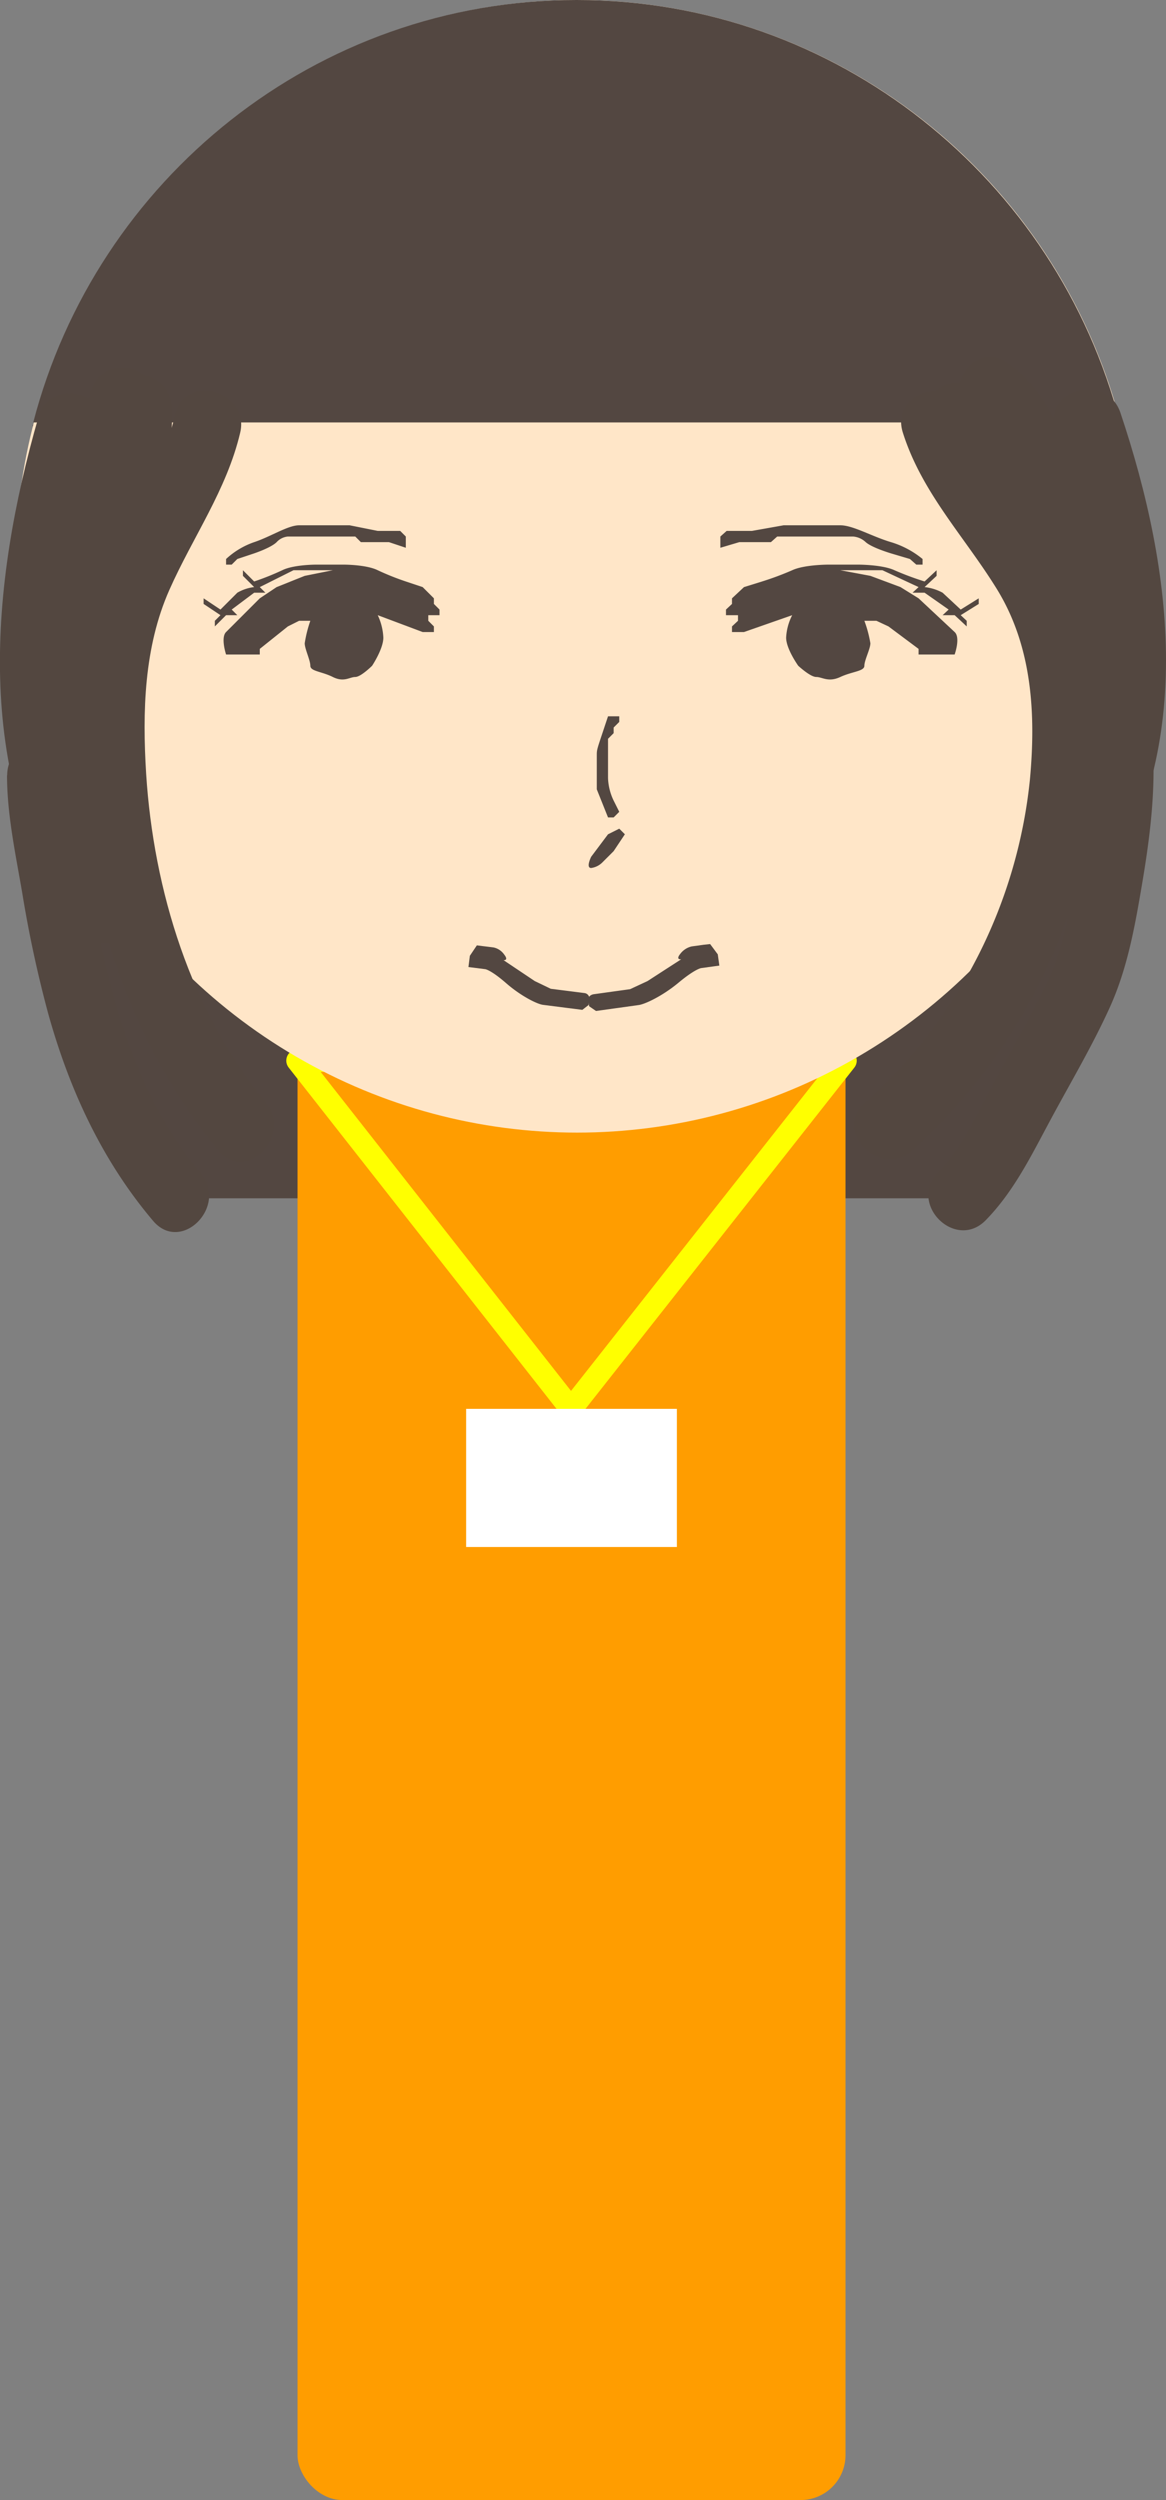 <svg xmlns="http://www.w3.org/2000/svg" viewBox="0 0 207.59 445"><rect x="0" y="0" width="207.59" height="445" fill="#808080" stroke="none"/><defs><style>.cls-1{fill:#534741;}.cls-2{fill:#ff9d00;}.cls-3{fill:none;stroke:#ff0;stroke-linejoin:round;stroke-width:4px;}.cls-4{fill:#fff;}.cls-5{fill:#ffe6c8;}.cls-6{fill:#534740;}</style></defs><path class="cls-1" d="M255.76,260.1a109.63,109.63,0,0,0,15-18.23c.38-1,.74-1.9,1.09-2.79a5.29,5.29,0,0,1,2.46-2.8l.8-1.3c2.44-4.07,5.11-8.1,7.32-12.31a22.06,22.06,0,0,1,3.16-7.24,30.77,30.77,0,0,0,1.65-9,4.85,4.85,0,0,1,1-2.91V123.13H95.56v75.73a3.84,3.84,0,0,1,.65,1.15,3.73,3.73,0,0,1,.32.84,5.25,5.25,0,0,1,.85,2,27.44,27.44,0,0,1,3.05,8.67c1.2,5.59,2.07,11.23,3.52,16.77,3.4,12.91,11.69,23.6,21.37,32.5H255.16A5.52,5.52,0,0,1,255.76,260.1Z" transform="translate(-89.75 -47.5)"/><rect class="cls-2" x="52.97" y="108.18" width="97.56" height="336.82" rx="8"/><polygon class="cls-3" points="52.97 188.79 101.66 250.81 150.53 188.79 52.97 188.79"/><rect class="cls-4" x="82.99" y="250.77" width="37.52" height="24.59"/><ellipse class="cls-5" cx="102.75" cy="100.8" rx="100" ry="100.8"/><path class="cls-1" d="M289.14,122.69C277.9,79.43,238.85,47.5,192.41,47.5s-85.49,31.93-96.74,75.19Z" transform="translate(-89.75 -47.5)"/><g id="装飾"><path class="cls-1" d="M130,147a14.09,14.09,0,0,1,5-3c3-1,6-3,8-3h9l5,1h4l1,1v2l-3-1h-5l-1-1H141a3.1,3.1,0,0,0-2,1c-1,1-4,2-4,2l-3,1-1,1h-1v-1Z" transform="translate(-89.75 -47.5)"/><path class="cls-1" d="M254,147a16.22,16.22,0,0,0-5.62-3c-3.38-1-6.75-3-9-3H229.25l-5.63,1h-4.5L218,143v2l3.37-1H227l1.12-1h13.51a3.71,3.71,0,0,1,2.25,1c1.12,1,4.5,2,4.5,2l3.37,1,1.13,1H254v-1Z" transform="translate(-89.75 -47.5)"/><path class="cls-1" d="M128,158l1-1-3-2v-1l3,2,3-3a7.74,7.74,0,0,1,3-1l-2-2v-1l2,2h0a47.09,47.09,0,0,0,5-2c2-1,6-1,6-1h5s4,0,6,1a47.09,47.09,0,0,0,5,2l3,1,2,2v1l1,1v1h-2v1h0l1,1v1h-2l-8-3a10.34,10.34,0,0,1,1,4c0,2-2,5-2,5s-2,2-3,2-2,1-4,0-4-1-4-2-1-3-1-4a22.69,22.69,0,0,1,1-4h-2l-2,1-5,4v1h-6s-1-3,0-4l6-6,3-2,5-2,5-1h-7l-4,2-2,1,1,1h-2l-4,3,1,1h-2l-1,1-1,1Z" transform="translate(-89.75 -47.5)"/><path class="cls-1" d="M261.86,158l-1.07-1,3.21-2v-1l-3.21,2-3.22-3a8.72,8.72,0,0,0-3.21-1l2.14-2v-1l-2.14,2h0a52.33,52.33,0,0,1-5.36-2c-2.14-1-6.43-1-6.43-1h-5.36s-4.28,0-6.42,1a53.27,53.27,0,0,1-5.36,2l-3.22,1-2.14,2v1L219,156v1h2.14v1h0l-1.07,1v1h2.14l8.58-3a9.76,9.76,0,0,0-1.08,4c0,2,2.15,5,2.15,5s2.14,2,3.21,2,2.14,1,4.29,0,4.28-1,4.28-2,1.07-3,1.07-4a21.49,21.49,0,0,0-1.07-4h2.15l2.14,1,5.36,4v1h6.42s1.08-3,0-4l-6.42-6-3.22-2-5.36-2-5.35-1h7.5l4.28,2,2.15,1-1.08,1h2.15l4.28,3-1.07,1h2.14l1.08,1,1.07,1Z" transform="translate(-89.75 -47.5)"/><path class="cls-1" d="M199,175h-1l-1,3c-1,3-1,3-1,4v6l2,5h1l1-1-1-2a10,10,0,0,1-1-4v-7l1-1v-1l1-1v-1Z" transform="translate(-89.75 -47.5)"/><path class="cls-1" d="M198,196l-3,4s-1,2,0,2a3.49,3.49,0,0,0,2-1l2-2,2-3-1-1Z" transform="translate(-89.75 -47.5)"/><path class="cls-1" d="M174.65,215.77l-1.25,1.86-.25,2,3,.38s1,.13,3.71,2.49,5.57,3.74,6.57,3.86l4,.51,3,.38,1.12-.87.13-1a1,1,0,0,0-.87-1.12l-3-.38-3-.38-2.85-1.37-3.72-2.49-1.85-1.24s1,.12.12-1a3.09,3.09,0,0,0-1.85-1.25l-1-.13-1-.12Z" transform="translate(-89.75 -47.5)"/><path class="cls-1" d="M216.18,215.54l1.36,1.83.28,2-3.25.45s-1.08.15-4,2.58-6.07,3.88-7.15,4l-4.32.6-3.24.45-1.22-.84-.14-1c-.14-1,.94-1.14.94-1.14l3.24-.45,3.25-.45,3.1-1.44,4-2.59,2-1.29s-1.08.15-.14-1a3.52,3.52,0,0,1,2-1.29l1.08-.15,1.08-.15Z" transform="translate(-89.75 -47.5)"/><path class="cls-6" d="M120.94,121.31c-2.57,10.93-9.7,19.84-13.55,30.29-4.29,11.63-4.46,24.87-3.36,37.08,2.06,23,9.75,45.63,24.57,63.56,4.92,6,13.37-2.57,8.48-8.48-13.37-16.19-20-37.82-21.31-58.54-.68-11-.39-22.5,4.12-32.69,4.19-9.46,10.21-17.81,12.62-28,1.76-7.51-9.8-10.72-11.57-3.19Z" transform="translate(-89.75 -47.5)"/><path class="cls-6" d="M250.49,124.5c3.37,10.68,10.93,18.46,16.7,27.79,6.32,10.21,7,22.2,5.93,33.9a89.23,89.23,0,0,1-29.36,57.57c-5.77,5.15,2.74,13.62,8.48,8.48a101.25,101.25,0,0,0,32.52-62.87c1.58-12.58,1.09-26-4.25-37.68-5-10.83-14.83-18.9-18.45-30.38-2.32-7.34-13.91-4.2-11.57,3.19Z" transform="translate(-89.75 -47.5)"/><path class="cls-6" d="M96.59,121.75C88,151.63,84.87,185.49,103,212.62c4.27,6.39,14.67.39,10.36-6.05-16.41-24.53-13-54.7-5.23-81.63,2.13-7.44-9.45-10.62-11.57-3.19Z" transform="translate(-89.75 -47.5)"/><path class="cls-6" d="M277.65,124.17c8.48,25.27,13.09,54-3.09,77.28-4.42,6.36,6,12.36,10.36,6.06,17.94-25.82,13.74-58.39,4.31-86.53-2.45-7.29-14-4.16-11.58,3.19Z" transform="translate(-89.75 -47.5)"/><path class="cls-6" d="M108.28,119.91c.66,10.39-5.1,19.64-7.51,29.53A108.8,108.8,0,0,0,98,182.15c.5,7.67,12.5,7.73,12,0a97.94,97.94,0,0,1,3.31-33.08c2.8-9.89,7.67-18.58,7-29.16-.49-7.67-12.49-7.73-12,0Z" transform="translate(-89.75 -47.5)"/><path class="cls-6" d="M105.52,118.91a87,87,0,0,1-3,14.08c-2.19,7.43,9.39,10.6,11.57,3.19a105.62,105.62,0,0,0,3.45-17.27c.39-3.23-3-6-6-6-3.57,0-5.61,2.77-6,6Z" transform="translate(-89.75 -47.5)"/><path class="cls-6" d="M263,122.45c4.16,2.92,6.12,9.85,8.12,14.29a110.81,110.81,0,0,1,6.41,17.74l11-4.62c-2.94-5.8-5.58-12-9.4-17.28a30.29,30.29,0,0,0-5.59-6.05c-1.24-1-6.53-3.34-6.69-5.11-.69-7.63-12.7-7.7-12,0,.76,8.31,6.42,10.07,11.91,15.06s8.2,13.13,11.41,19.43,12.63,1.83,11-4.62a134.66,134.66,0,0,0-8.39-22.3c-3-6.51-5.62-12.67-11.66-16.9-6.33-4.45-12.34,6-6.05,10.36Z" transform="translate(-89.75 -47.5)"/><path class="cls-6" d="M275.91,159.56c.79,1.81.84,4.48,1.22,6.41l1.49,7.58c.62,3.18,4.42,5,7.38,4.19,3.32-.91,4.82-4.19,4.19-7.38-1.09-5.56-1.66-11.65-3.92-16.86-1.29-3-5.65-3.65-8.21-2.15-3.07,1.79-3.45,5.22-2.15,8.21Z" transform="translate(-89.75 -47.5)"/><path class="cls-6" d="M91,185.5c0,7,1.54,14.1,2.72,21a214.66,214.66,0,0,0,4.58,21.3c3.76,13.56,9.59,26.24,18.7,37,5,5.92,13.43-2.61,8.48-8.48-8.08-9.6-12.83-21.29-16-33.31-1.59-6-2.81-12.06-3.88-18.15-1.12-6.35-2.61-12.92-2.57-19.38.06-7.72-11.94-7.73-12,0Z" transform="translate(-89.75 -47.5)"/><path class="cls-6" d="M283,180.39a94.79,94.79,0,0,1-1.51,21.33c-1.18,7-2.17,14.14-5.25,20.57-2.91,6.05-6.3,11.9-9.48,17.81-3,5.53-5.58,11.58-10,16.11-5.4,5.53,3.07,14,8.48,8.49,5-5.11,8.1-11.48,11.45-17.71,3.58-6.67,7.51-13.27,10.64-20.17s4.47-14.38,5.74-21.91c1.38-8.13,2.41-16.27,1.94-24.52-.43-7.68-12.43-7.73-12,0Z" transform="translate(-89.75 -47.5)"/></g></svg>